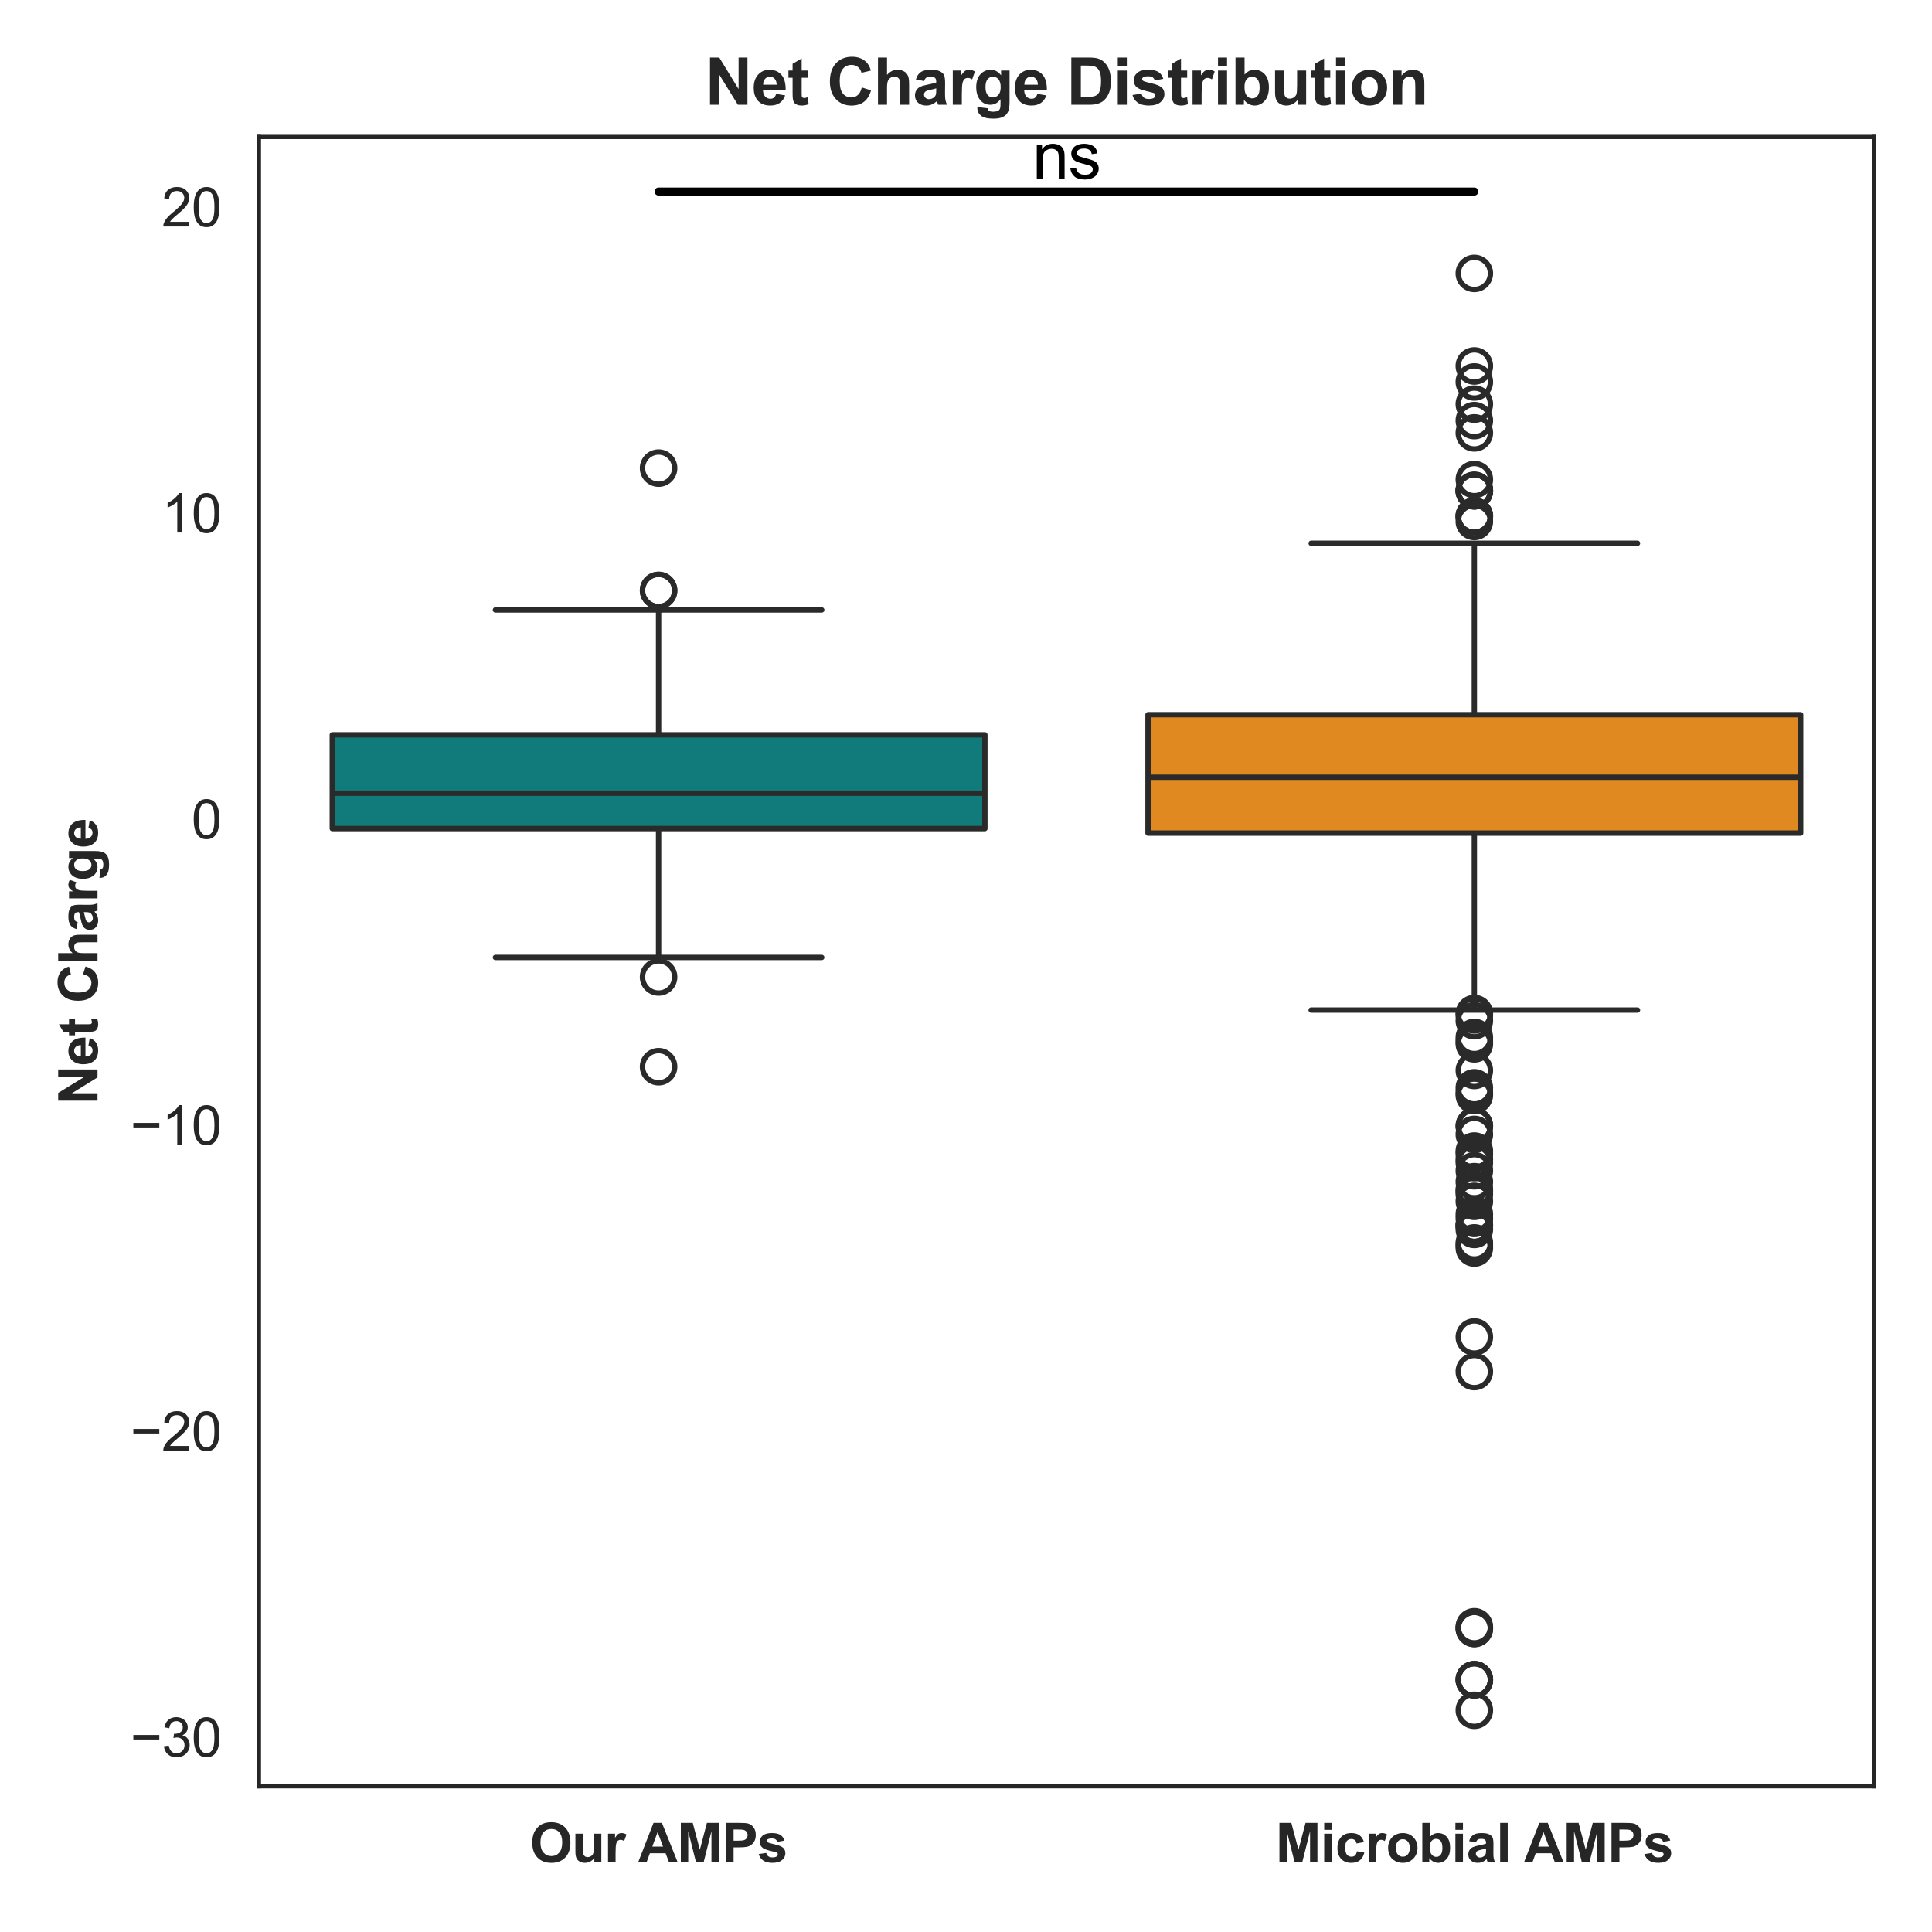 <?xml version="1.0" encoding="utf-8" standalone="no"?>
<!DOCTYPE svg PUBLIC "-//W3C//DTD SVG 1.1//EN"
  "http://www.w3.org/Graphics/SVG/1.1/DTD/svg11.dtd">
<svg xmlns:xlink="http://www.w3.org/1999/xlink" width="360pt" height="360pt" viewBox="0 0 360 360" xmlns="http://www.w3.org/2000/svg" version="1.1">
 <defs>
  <style type="text/css">*{stroke-linejoin: round; stroke-linecap: butt}</style>
 </defs>
 <g id="figure_1">
  <g id="patch_1">
   <path d="M 0 360 
L 360 360 
L 360 0 
L 0 0 
z
" style="fill: #ffffff"/>
  </g>
  <g id="axes_1">
   <g id="patch_2">
    <path d="M 48.237 332.84 
L 349.2 332.84 
L 349.2 25.519 
L 48.237 25.519 
z
" style="fill: #ffffff"/>
   </g>
   <g id="matplotlib.axis_1">
    <g id="xtick_1">
     <g id="text_1">
      <!-- Our AMPs -->
      <g style="fill: #262626" transform="translate(98.736 346.998) scale(0.1 -0.1)">
       <defs>
        <path id="Arial-BoldMT-4f" d="M 278 2263 
Q 278 2963 488 3438 
Q 644 3788 914 4066 
Q 1184 4344 1506 4478 
Q 1934 4659 2494 4659 
Q 3506 4659 4114 4031 
Q 4722 3403 4722 2284 
Q 4722 1175 4119 548 
Q 3516 -78 2506 -78 
Q 1484 -78 881 545 
Q 278 1169 278 2263 
z
M 1231 2294 
Q 1231 1516 1590 1114 
Q 1950 713 2503 713 
Q 3056 713 3411 1111 
Q 3766 1509 3766 2306 
Q 3766 3094 3420 3481 
Q 3075 3869 2503 3869 
Q 1931 3869 1581 3476 
Q 1231 3084 1231 2294 
z
" transform="scale(0.016)"/>
        <path id="Arial-BoldMT-75" d="M 2644 0 
L 2644 497 
Q 2463 231 2167 78 
Q 1872 -75 1544 -75 
Q 1209 -75 943 72 
Q 678 219 559 484 
Q 441 750 441 1219 
L 441 3319 
L 1319 3319 
L 1319 1794 
Q 1319 1094 1367 936 
Q 1416 778 1544 686 
Q 1672 594 1869 594 
Q 2094 594 2272 717 
Q 2450 841 2515 1023 
Q 2581 1206 2581 1919 
L 2581 3319 
L 3459 3319 
L 3459 0 
L 2644 0 
z
" transform="scale(0.016)"/>
        <path id="Arial-BoldMT-72" d="M 1300 0 
L 422 0 
L 422 3319 
L 1238 3319 
L 1238 2847 
Q 1447 3181 1614 3287 
Q 1781 3394 1994 3394 
Q 2294 3394 2572 3228 
L 2300 2463 
Q 2078 2606 1888 2606 
Q 1703 2606 1575 2504 
Q 1447 2403 1373 2137 
Q 1300 1872 1300 1025 
L 1300 0 
z
" transform="scale(0.016)"/>
        <path id="Arial-BoldMT-20" transform="scale(0.016)"/>
        <path id="Arial-BoldMT-41" d="M 4597 0 
L 3591 0 
L 3191 1041 
L 1359 1041 
L 981 0 
L 0 0 
L 1784 4581 
L 2763 4581 
L 4597 0 
z
M 2894 1813 
L 2263 3513 
L 1644 1813 
L 2894 1813 
z
" transform="scale(0.016)"/>
        <path id="Arial-BoldMT-4d" d="M 453 0 
L 453 4581 
L 1838 4581 
L 2669 1456 
L 3491 4581 
L 4878 4581 
L 4878 0 
L 4019 0 
L 4019 3606 
L 3109 0 
L 2219 0 
L 1313 3606 
L 1313 0 
L 453 0 
z
" transform="scale(0.016)"/>
        <path id="Arial-BoldMT-50" d="M 466 0 
L 466 4581 
L 1950 4581 
Q 2794 4581 3050 4513 
Q 3444 4409 3709 4064 
Q 3975 3719 3975 3172 
Q 3975 2750 3822 2462 
Q 3669 2175 3433 2011 
Q 3197 1847 2953 1794 
Q 2622 1728 1994 1728 
L 1391 1728 
L 1391 0 
L 466 0 
z
M 1391 3806 
L 1391 2506 
L 1897 2506 
Q 2444 2506 2628 2578 
Q 2813 2650 2917 2803 
Q 3022 2956 3022 3159 
Q 3022 3409 2875 3571 
Q 2728 3734 2503 3775 
Q 2338 3806 1838 3806 
L 1391 3806 
z
" transform="scale(0.016)"/>
        <path id="Arial-BoldMT-73" d="M 150 947 
L 1031 1081 
Q 1088 825 1259 692 
Q 1431 559 1741 559 
Q 2081 559 2253 684 
Q 2369 772 2369 919 
Q 2369 1019 2306 1084 
Q 2241 1147 2013 1200 
Q 950 1434 666 1628 
Q 272 1897 272 2375 
Q 272 2806 612 3100 
Q 953 3394 1669 3394 
Q 2350 3394 2681 3172 
Q 3013 2950 3138 2516 
L 2309 2363 
Q 2256 2556 2107 2659 
Q 1959 2763 1684 2763 
Q 1338 2763 1188 2666 
Q 1088 2597 1088 2488 
Q 1088 2394 1175 2328 
Q 1294 2241 1995 2081 
Q 2697 1922 2975 1691 
Q 3250 1456 3250 1038 
Q 3250 581 2869 253 
Q 2488 -75 1741 -75 
Q 1063 -75 667 200 
Q 272 475 150 947 
z
" transform="scale(0.016)"/>
       </defs>
       <use xlink:href="#Arial-BoldMT-4f"/>
       <use xlink:href="#Arial-BoldMT-75" transform="translate(77.783 0)"/>
       <use xlink:href="#Arial-BoldMT-72" transform="translate(138.867 0)"/>
       <use xlink:href="#Arial-BoldMT-20" transform="translate(177.783 0)"/>
       <use xlink:href="#Arial-BoldMT-41" transform="translate(201.816 0)"/>
       <use xlink:href="#Arial-BoldMT-4d" transform="translate(274.033 0)"/>
       <use xlink:href="#Arial-BoldMT-50" transform="translate(357.334 0)"/>
       <use xlink:href="#Arial-BoldMT-73" transform="translate(424.033 0)"/>
      </g>
     </g>
    </g>
    <g id="xtick_2">
     <g id="text_2">
      <!-- Microbial AMPs -->
      <g style="fill: #262626" transform="translate(237.68 346.998) scale(0.1 -0.1)">
       <defs>
        <path id="Arial-BoldMT-69" d="M 459 3769 
L 459 4581 
L 1338 4581 
L 1338 3769 
L 459 3769 
z
M 459 0 
L 459 3319 
L 1338 3319 
L 1338 0 
L 459 0 
z
" transform="scale(0.016)"/>
        <path id="Arial-BoldMT-63" d="M 3353 2338 
L 2488 2181 
Q 2444 2441 2289 2572 
Q 2134 2703 1888 2703 
Q 1559 2703 1364 2476 
Q 1169 2250 1169 1719 
Q 1169 1128 1367 884 
Q 1566 641 1900 641 
Q 2150 641 2309 783 
Q 2469 925 2534 1272 
L 3397 1125 
Q 3263 531 2881 228 
Q 2500 -75 1859 -75 
Q 1131 -75 698 384 
Q 266 844 266 1656 
Q 266 2478 700 2936 
Q 1134 3394 1875 3394 
Q 2481 3394 2839 3133 
Q 3197 2872 3353 2338 
z
" transform="scale(0.016)"/>
        <path id="Arial-BoldMT-6f" d="M 256 1706 
Q 256 2144 472 2553 
Q 688 2963 1083 3178 
Q 1478 3394 1966 3394 
Q 2719 3394 3200 2905 
Q 3681 2416 3681 1669 
Q 3681 916 3195 420 
Q 2709 -75 1972 -75 
Q 1516 -75 1102 131 
Q 688 338 472 736 
Q 256 1134 256 1706 
z
M 1156 1659 
Q 1156 1166 1390 903 
Q 1625 641 1969 641 
Q 2313 641 2545 903 
Q 2778 1166 2778 1666 
Q 2778 2153 2545 2415 
Q 2313 2678 1969 2678 
Q 1625 2678 1390 2415 
Q 1156 2153 1156 1659 
z
" transform="scale(0.016)"/>
        <path id="Arial-BoldMT-62" d="M 422 0 
L 422 4581 
L 1300 4581 
L 1300 2931 
Q 1706 3394 2263 3394 
Q 2869 3394 3266 2955 
Q 3663 2516 3663 1694 
Q 3663 844 3258 384 
Q 2853 -75 2275 -75 
Q 1991 -75 1714 67 
Q 1438 209 1238 488 
L 1238 0 
L 422 0 
z
M 1294 1731 
Q 1294 1216 1456 969 
Q 1684 619 2063 619 
Q 2353 619 2558 867 
Q 2763 1116 2763 1650 
Q 2763 2219 2556 2470 
Q 2350 2722 2028 2722 
Q 1713 2722 1503 2476 
Q 1294 2231 1294 1731 
z
" transform="scale(0.016)"/>
        <path id="Arial-BoldMT-61" d="M 1116 2306 
L 319 2450 
Q 453 2931 781 3162 
Q 1109 3394 1756 3394 
Q 2344 3394 2631 3255 
Q 2919 3116 3036 2902 
Q 3153 2688 3153 2116 
L 3144 1091 
Q 3144 653 3186 445 
Q 3228 238 3344 0 
L 2475 0 
Q 2441 88 2391 259 
Q 2369 338 2359 363 
Q 2134 144 1878 34 
Q 1622 -75 1331 -75 
Q 819 -75 523 203 
Q 228 481 228 906 
Q 228 1188 362 1408 
Q 497 1628 739 1745 
Q 981 1863 1438 1950 
Q 2053 2066 2291 2166 
L 2291 2253 
Q 2291 2506 2166 2614 
Q 2041 2722 1694 2722 
Q 1459 2722 1328 2630 
Q 1197 2538 1116 2306 
z
M 2291 1594 
Q 2122 1538 1756 1459 
Q 1391 1381 1278 1306 
Q 1106 1184 1106 997 
Q 1106 813 1243 678 
Q 1381 544 1594 544 
Q 1831 544 2047 700 
Q 2206 819 2256 991 
Q 2291 1103 2291 1419 
L 2291 1594 
z
" transform="scale(0.016)"/>
        <path id="Arial-BoldMT-6c" d="M 459 0 
L 459 4581 
L 1338 4581 
L 1338 0 
L 459 0 
z
" transform="scale(0.016)"/>
       </defs>
       <use xlink:href="#Arial-BoldMT-4d"/>
       <use xlink:href="#Arial-BoldMT-69" transform="translate(83.301 0)"/>
       <use xlink:href="#Arial-BoldMT-63" transform="translate(111.084 0)"/>
       <use xlink:href="#Arial-BoldMT-72" transform="translate(166.699 0)"/>
       <use xlink:href="#Arial-BoldMT-6f" transform="translate(205.615 0)"/>
       <use xlink:href="#Arial-BoldMT-62" transform="translate(266.699 0)"/>
       <use xlink:href="#Arial-BoldMT-69" transform="translate(327.783 0)"/>
       <use xlink:href="#Arial-BoldMT-61" transform="translate(355.566 0)"/>
       <use xlink:href="#Arial-BoldMT-6c" transform="translate(411.182 0)"/>
       <use xlink:href="#Arial-BoldMT-20" transform="translate(438.965 0)"/>
       <use xlink:href="#Arial-BoldMT-41" transform="translate(462.998 0)"/>
       <use xlink:href="#Arial-BoldMT-4d" transform="translate(535.215 0)"/>
       <use xlink:href="#Arial-BoldMT-50" transform="translate(618.516 0)"/>
       <use xlink:href="#Arial-BoldMT-73" transform="translate(685.215 0)"/>
      </g>
     </g>
    </g>
   </g>
   <g id="matplotlib.axis_2">
    <g id="ytick_1">
     <g id="text_3">
      <!-- −30 -->
      <g style="fill: #262626" transform="translate(24.275 327.328) scale(0.1 -0.1)">
       <defs>
        <path id="ArialMT-2212" d="M 3381 1997 
L 356 1997 
L 356 2522 
L 3381 2522 
L 3381 1997 
z
" transform="scale(0.016)"/>
        <path id="ArialMT-33" d="M 269 1209 
L 831 1284 
Q 928 806 1161 595 
Q 1394 384 1728 384 
Q 2125 384 2398 659 
Q 2672 934 2672 1341 
Q 2672 1728 2419 1979 
Q 2166 2231 1775 2231 
Q 1616 2231 1378 2169 
L 1441 2663 
Q 1497 2656 1531 2656 
Q 1891 2656 2178 2843 
Q 2466 3031 2466 3422 
Q 2466 3731 2256 3934 
Q 2047 4138 1716 4138 
Q 1388 4138 1169 3931 
Q 950 3725 888 3313 
L 325 3413 
Q 428 3978 793 4289 
Q 1159 4600 1703 4600 
Q 2078 4600 2393 4439 
Q 2709 4278 2876 4000 
Q 3044 3722 3044 3409 
Q 3044 3113 2884 2869 
Q 2725 2625 2413 2481 
Q 2819 2388 3044 2092 
Q 3269 1797 3269 1353 
Q 3269 753 2831 336 
Q 2394 -81 1725 -81 
Q 1122 -81 723 278 
Q 325 638 269 1209 
z
" transform="scale(0.016)"/>
        <path id="ArialMT-30" d="M 266 2259 
Q 266 3072 433 3567 
Q 600 4063 929 4331 
Q 1259 4600 1759 4600 
Q 2128 4600 2406 4451 
Q 2684 4303 2865 4023 
Q 3047 3744 3150 3342 
Q 3253 2941 3253 2259 
Q 3253 1453 3087 958 
Q 2922 463 2592 192 
Q 2263 -78 1759 -78 
Q 1097 -78 719 397 
Q 266 969 266 2259 
z
M 844 2259 
Q 844 1131 1108 757 
Q 1372 384 1759 384 
Q 2147 384 2411 759 
Q 2675 1134 2675 2259 
Q 2675 3391 2411 3762 
Q 2147 4134 1753 4134 
Q 1366 4134 1134 3806 
Q 844 3388 844 2259 
z
" transform="scale(0.016)"/>
       </defs>
       <use xlink:href="#ArialMT-2212"/>
       <use xlink:href="#ArialMT-33" transform="translate(58.398 0)"/>
       <use xlink:href="#ArialMT-30" transform="translate(114.014 0)"/>
      </g>
     </g>
    </g>
    <g id="ytick_2">
     <g id="text_4">
      <!-- −20 -->
      <g style="fill: #262626" transform="translate(24.275 270.303) scale(0.1 -0.1)">
       <defs>
        <path id="ArialMT-32" d="M 3222 541 
L 3222 0 
L 194 0 
Q 188 203 259 391 
Q 375 700 629 1000 
Q 884 1300 1366 1694 
Q 2113 2306 2375 2664 
Q 2638 3022 2638 3341 
Q 2638 3675 2398 3904 
Q 2159 4134 1775 4134 
Q 1369 4134 1125 3890 
Q 881 3647 878 3216 
L 300 3275 
Q 359 3922 746 4261 
Q 1134 4600 1788 4600 
Q 2447 4600 2831 4234 
Q 3216 3869 3216 3328 
Q 3216 3053 3103 2787 
Q 2991 2522 2730 2228 
Q 2469 1934 1863 1422 
Q 1356 997 1212 845 
Q 1069 694 975 541 
L 3222 541 
z
" transform="scale(0.016)"/>
       </defs>
       <use xlink:href="#ArialMT-2212"/>
       <use xlink:href="#ArialMT-32" transform="translate(58.398 0)"/>
       <use xlink:href="#ArialMT-30" transform="translate(114.014 0)"/>
      </g>
     </g>
    </g>
    <g id="ytick_3">
     <g id="text_5">
      <!-- −10 -->
      <g style="fill: #262626" transform="translate(24.275 213.278) scale(0.1 -0.1)">
       <defs>
        <path id="ArialMT-31" d="M 2384 0 
L 1822 0 
L 1822 3584 
Q 1619 3391 1289 3197 
Q 959 3003 697 2906 
L 697 3450 
Q 1169 3672 1522 3987 
Q 1875 4303 2022 4600 
L 2384 4600 
L 2384 0 
z
" transform="scale(0.016)"/>
       </defs>
       <use xlink:href="#ArialMT-2212"/>
       <use xlink:href="#ArialMT-31" transform="translate(58.398 0)"/>
       <use xlink:href="#ArialMT-30" transform="translate(114.014 0)"/>
      </g>
     </g>
    </g>
    <g id="ytick_4">
     <g id="text_6">
      <!-- 0 -->
      <g style="fill: #262626" transform="translate(35.677 156.253) scale(0.1 -0.1)">
       <use xlink:href="#ArialMT-30"/>
      </g>
     </g>
    </g>
    <g id="ytick_5">
     <g id="text_7">
      <!-- 10 -->
      <g style="fill: #262626" transform="translate(30.116 99.228) scale(0.1 -0.1)">
       <use xlink:href="#ArialMT-31"/>
       <use xlink:href="#ArialMT-30" transform="translate(55.615 0)"/>
      </g>
     </g>
    </g>
    <g id="ytick_6">
     <g id="text_8">
      <!-- 20 -->
      <g style="fill: #262626" transform="translate(30.116 42.203) scale(0.1 -0.1)">
       <use xlink:href="#ArialMT-32"/>
       <use xlink:href="#ArialMT-30" transform="translate(55.615 0)"/>
      </g>
     </g>
    </g>
    <g id="text_9">
     <!-- Net Charge -->
     <g style="fill: #262626" transform="translate(18.17 205.85) rotate(-90) scale(0.1 -0.1)">
      <defs>
       <path id="Arial-BoldMT-4e" d="M 475 0 
L 475 4581 
L 1375 4581 
L 3250 1522 
L 3250 4581 
L 4109 4581 
L 4109 0 
L 3181 0 
L 1334 2988 
L 1334 0 
L 475 0 
z
" transform="scale(0.016)"/>
       <path id="Arial-BoldMT-65" d="M 2381 1056 
L 3256 909 
Q 3088 428 2723 176 
Q 2359 -75 1813 -75 
Q 947 -75 531 491 
Q 203 944 203 1634 
Q 203 2459 634 2926 
Q 1066 3394 1725 3394 
Q 2466 3394 2894 2905 
Q 3322 2416 3303 1406 
L 1103 1406 
Q 1113 1016 1316 798 
Q 1519 581 1822 581 
Q 2028 581 2168 693 
Q 2309 806 2381 1056 
z
M 2431 1944 
Q 2422 2325 2234 2523 
Q 2047 2722 1778 2722 
Q 1491 2722 1303 2513 
Q 1116 2303 1119 1944 
L 2431 1944 
z
" transform="scale(0.016)"/>
       <path id="Arial-BoldMT-74" d="M 1981 3319 
L 1981 2619 
L 1381 2619 
L 1381 1281 
Q 1381 875 1398 808 
Q 1416 741 1477 697 
Q 1538 653 1625 653 
Q 1747 653 1978 738 
L 2053 56 
Q 1747 -75 1359 -75 
Q 1122 -75 931 4 
Q 741 84 652 211 
Q 563 338 528 553 
Q 500 706 500 1172 
L 500 2619 
L 97 2619 
L 97 3319 
L 500 3319 
L 500 3978 
L 1381 4491 
L 1381 3319 
L 1981 3319 
z
" transform="scale(0.016)"/>
       <path id="Arial-BoldMT-43" d="M 3397 1684 
L 4294 1400 
Q 4088 650 3608 286 
Q 3128 -78 2391 -78 
Q 1478 -78 890 545 
Q 303 1169 303 2250 
Q 303 3394 893 4026 
Q 1484 4659 2447 4659 
Q 3288 4659 3813 4163 
Q 4125 3869 4281 3319 
L 3366 3100 
Q 3284 3456 3026 3662 
Q 2769 3869 2400 3869 
Q 1891 3869 1573 3503 
Q 1256 3138 1256 2319 
Q 1256 1450 1568 1081 
Q 1881 713 2381 713 
Q 2750 713 3015 947 
Q 3281 1181 3397 1684 
z
" transform="scale(0.016)"/>
       <path id="Arial-BoldMT-68" d="M 1334 4581 
L 1334 2897 
Q 1759 3394 2350 3394 
Q 2653 3394 2897 3281 
Q 3141 3169 3264 2994 
Q 3388 2819 3433 2606 
Q 3478 2394 3478 1947 
L 3478 0 
L 2600 0 
L 2600 1753 
Q 2600 2275 2550 2415 
Q 2500 2556 2373 2639 
Q 2247 2722 2056 2722 
Q 1838 2722 1666 2615 
Q 1494 2509 1414 2295 
Q 1334 2081 1334 1663 
L 1334 0 
L 456 0 
L 456 4581 
L 1334 4581 
z
" transform="scale(0.016)"/>
       <path id="Arial-BoldMT-67" d="M 378 -219 
L 1381 -341 
Q 1406 -516 1497 -581 
Q 1622 -675 1891 -675 
Q 2234 -675 2406 -572 
Q 2522 -503 2581 -350 
Q 2622 -241 2622 53 
L 2622 538 
Q 2228 0 1628 0 
Q 959 0 569 566 
Q 263 1013 263 1678 
Q 263 2513 664 2953 
Q 1066 3394 1663 3394 
Q 2278 3394 2678 2853 
L 2678 3319 
L 3500 3319 
L 3500 341 
Q 3500 -247 3403 -537 
Q 3306 -828 3131 -993 
Q 2956 -1159 2664 -1253 
Q 2372 -1347 1925 -1347 
Q 1081 -1347 728 -1058 
Q 375 -769 375 -325 
Q 375 -281 378 -219 
z
M 1163 1728 
Q 1163 1200 1367 954 
Q 1572 709 1872 709 
Q 2194 709 2416 961 
Q 2638 1213 2638 1706 
Q 2638 2222 2425 2472 
Q 2213 2722 1888 2722 
Q 1572 2722 1367 2476 
Q 1163 2231 1163 1728 
z
" transform="scale(0.016)"/>
      </defs>
      <use xlink:href="#Arial-BoldMT-4e"/>
      <use xlink:href="#Arial-BoldMT-65" transform="translate(72.217 0)"/>
      <use xlink:href="#Arial-BoldMT-74" transform="translate(127.832 0)"/>
      <use xlink:href="#Arial-BoldMT-20" transform="translate(161.133 0)"/>
      <use xlink:href="#Arial-BoldMT-43" transform="translate(188.916 0)"/>
      <use xlink:href="#Arial-BoldMT-68" transform="translate(261.133 0)"/>
      <use xlink:href="#Arial-BoldMT-61" transform="translate(322.217 0)"/>
      <use xlink:href="#Arial-BoldMT-72" transform="translate(377.832 0)"/>
      <use xlink:href="#Arial-BoldMT-67" transform="translate(416.748 0)"/>
      <use xlink:href="#Arial-BoldMT-65" transform="translate(477.832 0)"/>
     </g>
    </g>
   </g>
   <g id="patch_3">
    <path d="M 61.918 154.393 
L 183.519 154.393 
L 183.519 136.925 
L 61.918 136.925 
L 61.918 154.393 
z
" clip-path="url(#p8c431d6176)" style="fill: #117a7a; stroke: #2a2a2a; stroke-linejoin: miter"/>
   </g>
   <g id="line2d_1">
    <path d="M 122.718 154.393 
L 122.718 178.402 
" clip-path="url(#p8c431d6176)" style="fill: none; stroke: #2a2a2a"/>
   </g>
   <g id="line2d_2">
    <path d="M 122.718 136.925 
L 122.718 113.652 
" clip-path="url(#p8c431d6176)" style="fill: none; stroke: #2a2a2a"/>
   </g>
   <g id="line2d_3">
    <path d="M 92.318 178.402 
L 153.118 178.402 
" clip-path="url(#p8c431d6176)" style="fill: none; stroke: #2a2a2a; stroke-linecap: round"/>
   </g>
   <g id="line2d_4">
    <path d="M 92.318 113.652 
L 153.118 113.652 
" clip-path="url(#p8c431d6176)" style="fill: none; stroke: #2a2a2a; stroke-linecap: round"/>
   </g>
   <g id="line2d_5">
    <defs>
     <path id="mb1b6cb631d" d="M 0 3 
C 0.796 3 1.559 2.684 2.121 2.121 
C 2.684 1.559 3 0.796 3 0 
C 3 -0.796 2.684 -1.559 2.121 -2.121 
C 1.559 -2.684 0.796 -3 0 -3 
C -0.796 -3 -1.559 -2.684 -2.121 -2.121 
C -2.684 -1.559 -3 -0.796 -3 0 
C -3 0.796 -2.684 1.559 -2.121 2.121 
C -1.559 2.684 -0.796 3 0 3 
z
" style="stroke: #2a2a2a"/>
    </defs>
    <g clip-path="url(#p8c431d6176)">
     <use xlink:href="#mb1b6cb631d" x="122.718" y="198.764" style="fill-opacity: 0; stroke: #2a2a2a"/>
     <use xlink:href="#mb1b6cb631d" x="122.718" y="182.045" style="fill-opacity: 0; stroke: #2a2a2a"/>
     <use xlink:href="#mb1b6cb631d" x="122.718" y="110.027" style="fill-opacity: 0; stroke: #2a2a2a"/>
     <use xlink:href="#mb1b6cb631d" x="122.718" y="110.027" style="fill-opacity: 0; stroke: #2a2a2a"/>
     <use xlink:href="#mb1b6cb631d" x="122.718" y="87.228" style="fill-opacity: 0; stroke: #2a2a2a"/>
    </g>
   </g>
   <g id="patch_4">
    <path d="M 213.919 155.237 
L 335.52 155.237 
L 335.52 133.174 
L 213.919 133.174 
L 213.919 155.237 
z
" clip-path="url(#p8c431d6176)" style="fill: #df8920; stroke: #2a2a2a; stroke-linejoin: miter"/>
   </g>
   <g id="line2d_6">
    <path d="M 274.719 155.237 
L 274.719 188.207 
" clip-path="url(#p8c431d6176)" style="fill: none; stroke: #2a2a2a"/>
   </g>
   <g id="line2d_7">
    <path d="M 274.719 133.174 
L 274.719 101.233 
" clip-path="url(#p8c431d6176)" style="fill: none; stroke: #2a2a2a"/>
   </g>
   <g id="line2d_8">
    <path d="M 244.319 188.207 
L 305.12 188.207 
" clip-path="url(#p8c431d6176)" style="fill: none; stroke: #2a2a2a; stroke-linecap: round"/>
   </g>
   <g id="line2d_9">
    <path d="M 244.319 101.233 
L 305.12 101.233 
" clip-path="url(#p8c431d6176)" style="fill: none; stroke: #2a2a2a; stroke-linecap: round"/>
   </g>
   <g id="line2d_10">
    <g clip-path="url(#p8c431d6176)">
     <use xlink:href="#mb1b6cb631d" x="274.719" y="199.464" style="fill-opacity: 0; stroke: #2a2a2a"/>
     <use xlink:href="#mb1b6cb631d" x="274.719" y="312.982" style="fill-opacity: 0; stroke: #2a2a2a"/>
     <use xlink:href="#mb1b6cb631d" x="274.719" y="303.438" style="fill-opacity: 0; stroke: #2a2a2a"/>
     <use xlink:href="#mb1b6cb631d" x="274.719" y="303.443" style="fill-opacity: 0; stroke: #2a2a2a"/>
     <use xlink:href="#mb1b6cb631d" x="274.719" y="227.037" style="fill-opacity: 0; stroke: #2a2a2a"/>
     <use xlink:href="#mb1b6cb631d" x="274.719" y="221.93" style="fill-opacity: 0; stroke: #2a2a2a"/>
     <use xlink:href="#mb1b6cb631d" x="274.719" y="203.577" style="fill-opacity: 0; stroke: #2a2a2a"/>
     <use xlink:href="#mb1b6cb631d" x="274.719" y="226.24" style="fill-opacity: 0; stroke: #2a2a2a"/>
     <use xlink:href="#mb1b6cb631d" x="274.719" y="214.479" style="fill-opacity: 0; stroke: #2a2a2a"/>
     <use xlink:href="#mb1b6cb631d" x="274.719" y="228.328" style="fill-opacity: 0; stroke: #2a2a2a"/>
     <use xlink:href="#mb1b6cb631d" x="274.719" y="228.328" style="fill-opacity: 0; stroke: #2a2a2a"/>
     <use xlink:href="#mb1b6cb631d" x="274.719" y="228.328" style="fill-opacity: 0; stroke: #2a2a2a"/>
     <use xlink:href="#mb1b6cb631d" x="274.719" y="202.697" style="fill-opacity: 0; stroke: #2a2a2a"/>
     <use xlink:href="#mb1b6cb631d" x="274.719" y="216.641" style="fill-opacity: 0; stroke: #2a2a2a"/>
     <use xlink:href="#mb1b6cb631d" x="274.719" y="211.383" style="fill-opacity: 0; stroke: #2a2a2a"/>
     <use xlink:href="#mb1b6cb631d" x="274.719" y="229.087" style="fill-opacity: 0; stroke: #2a2a2a"/>
     <use xlink:href="#mb1b6cb631d" x="274.719" y="223.851" style="fill-opacity: 0; stroke: #2a2a2a"/>
     <use xlink:href="#mb1b6cb631d" x="274.719" y="218.155" style="fill-opacity: 0; stroke: #2a2a2a"/>
     <use xlink:href="#mb1b6cb631d" x="274.719" y="194.035" style="fill-opacity: 0; stroke: #2a2a2a"/>
     <use xlink:href="#mb1b6cb631d" x="274.719" y="194.502" style="fill-opacity: 0; stroke: #2a2a2a"/>
     <use xlink:href="#mb1b6cb631d" x="274.719" y="189.12" style="fill-opacity: 0; stroke: #2a2a2a"/>
     <use xlink:href="#mb1b6cb631d" x="274.719" y="214.971" style="fill-opacity: 0; stroke: #2a2a2a"/>
     <use xlink:href="#mb1b6cb631d" x="274.719" y="209.785" style="fill-opacity: 0; stroke: #2a2a2a"/>
     <use xlink:href="#mb1b6cb631d" x="274.719" y="221.657" style="fill-opacity: 0; stroke: #2a2a2a"/>
     <use xlink:href="#mb1b6cb631d" x="274.719" y="204.072" style="fill-opacity: 0; stroke: #2a2a2a"/>
     <use xlink:href="#mb1b6cb631d" x="274.719" y="220.19" style="fill-opacity: 0; stroke: #2a2a2a"/>
     <use xlink:href="#mb1b6cb631d" x="274.719" y="232.553" style="fill-opacity: 0; stroke: #2a2a2a"/>
     <use xlink:href="#mb1b6cb631d" x="274.719" y="231.998" style="fill-opacity: 0; stroke: #2a2a2a"/>
     <use xlink:href="#mb1b6cb631d" x="274.719" y="209.847" style="fill-opacity: 0; stroke: #2a2a2a"/>
     <use xlink:href="#mb1b6cb631d" x="274.719" y="216.025" style="fill-opacity: 0; stroke: #2a2a2a"/>
     <use xlink:href="#mb1b6cb631d" x="274.719" y="249.129" style="fill-opacity: 0; stroke: #2a2a2a"/>
     <use xlink:href="#mb1b6cb631d" x="274.719" y="231.593" style="fill-opacity: 0; stroke: #2a2a2a"/>
     <use xlink:href="#mb1b6cb631d" x="274.719" y="193.316" style="fill-opacity: 0; stroke: #2a2a2a"/>
     <use xlink:href="#mb1b6cb631d" x="274.719" y="188.858" style="fill-opacity: 0; stroke: #2a2a2a"/>
     <use xlink:href="#mb1b6cb631d" x="274.719" y="303.122" style="fill-opacity: 0; stroke: #2a2a2a"/>
     <use xlink:href="#mb1b6cb631d" x="274.719" y="255.572" style="fill-opacity: 0; stroke: #2a2a2a"/>
     <use xlink:href="#mb1b6cb631d" x="274.719" y="318.69" style="fill-opacity: 0; stroke: #2a2a2a"/>
     <use xlink:href="#mb1b6cb631d" x="274.719" y="313.004" style="fill-opacity: 0; stroke: #2a2a2a"/>
     <use xlink:href="#mb1b6cb631d" x="274.719" y="313.004" style="fill-opacity: 0; stroke: #2a2a2a"/>
     <use xlink:href="#mb1b6cb631d" x="274.719" y="222.488" style="fill-opacity: 0; stroke: #2a2a2a"/>
     <use xlink:href="#mb1b6cb631d" x="274.719" y="190.193" style="fill-opacity: 0; stroke: #2a2a2a"/>
     <use xlink:href="#mb1b6cb631d" x="274.719" y="91.447" style="fill-opacity: 0; stroke: #2a2a2a"/>
     <use xlink:href="#mb1b6cb631d" x="274.719" y="96.192" style="fill-opacity: 0; stroke: #2a2a2a"/>
     <use xlink:href="#mb1b6cb631d" x="274.719" y="78.373" style="fill-opacity: 0; stroke: #2a2a2a"/>
     <use xlink:href="#mb1b6cb631d" x="274.719" y="91.447" style="fill-opacity: 0; stroke: #2a2a2a"/>
     <use xlink:href="#mb1b6cb631d" x="274.719" y="91.353" style="fill-opacity: 0; stroke: #2a2a2a"/>
     <use xlink:href="#mb1b6cb631d" x="274.719" y="50.95" style="fill-opacity: 0; stroke: #2a2a2a"/>
     <use xlink:href="#mb1b6cb631d" x="274.719" y="96.192" style="fill-opacity: 0; stroke: #2a2a2a"/>
     <use xlink:href="#mb1b6cb631d" x="274.719" y="71.174" style="fill-opacity: 0; stroke: #2a2a2a"/>
     <use xlink:href="#mb1b6cb631d" x="274.719" y="97.165" style="fill-opacity: 0; stroke: #2a2a2a"/>
     <use xlink:href="#mb1b6cb631d" x="274.719" y="75.304" style="fill-opacity: 0; stroke: #2a2a2a"/>
     <use xlink:href="#mb1b6cb631d" x="274.719" y="80.666" style="fill-opacity: 0; stroke: #2a2a2a"/>
     <use xlink:href="#mb1b6cb631d" x="274.719" y="68.193" style="fill-opacity: 0; stroke: #2a2a2a"/>
     <use xlink:href="#mb1b6cb631d" x="274.719" y="89.361" style="fill-opacity: 0; stroke: #2a2a2a"/>
     <use xlink:href="#mb1b6cb631d" x="274.719" y="96.192" style="fill-opacity: 0; stroke: #2a2a2a"/>
     <use xlink:href="#mb1b6cb631d" x="274.719" y="91.447" style="fill-opacity: 0; stroke: #2a2a2a"/>
    </g>
   </g>
   <g id="line2d_11">
    <path d="M 122.718 35.691 
L 274.719 35.691 
" clip-path="url(#p8c431d6176)" style="fill: none; stroke: #000000; stroke-width: 1.5; stroke-linecap: round"/>
   </g>
   <g id="line2d_12">
    <path d="M 61.918 147.799 
L 183.519 147.799 
" clip-path="url(#p8c431d6176)" style="fill: none; stroke: #2a2a2a"/>
   </g>
   <g id="line2d_13">
    <path d="M 213.919 144.825 
L 335.52 144.825 
" clip-path="url(#p8c431d6176)" style="fill: none; stroke: #2a2a2a"/>
   </g>
   <g id="patch_5">
    <path d="M 48.237 332.84 
L 48.237 25.519 
" style="fill: none; stroke: #262626; stroke-width: 0.8; stroke-linejoin: miter; stroke-linecap: square"/>
   </g>
   <g id="patch_6">
    <path d="M 349.2 332.84 
L 349.2 25.519 
" style="fill: none; stroke: #262626; stroke-width: 0.8; stroke-linejoin: miter; stroke-linecap: square"/>
   </g>
   <g id="patch_7">
    <path d="M 48.237 332.84 
L 349.2 332.84 
" style="fill: none; stroke: #262626; stroke-width: 0.8; stroke-linejoin: miter; stroke-linecap: square"/>
   </g>
   <g id="patch_8">
    <path d="M 48.237 25.519 
L 349.2 25.519 
" style="fill: none; stroke: #262626; stroke-width: 0.8; stroke-linejoin: miter; stroke-linecap: square"/>
   </g>
   <g id="text_10">
    <!-- ns -->
    <g transform="translate(192.382 33.306) scale(0.12 -0.12)">
     <defs>
      <path id="ArialMT-6e" d="M 422 0 
L 422 3319 
L 928 3319 
L 928 2847 
Q 1294 3394 1984 3394 
Q 2284 3394 2536 3286 
Q 2788 3178 2913 3003 
Q 3038 2828 3088 2588 
Q 3119 2431 3119 2041 
L 3119 0 
L 2556 0 
L 2556 2019 
Q 2556 2363 2490 2533 
Q 2425 2703 2258 2804 
Q 2091 2906 1866 2906 
Q 1506 2906 1245 2678 
Q 984 2450 984 1813 
L 984 0 
L 422 0 
z
" transform="scale(0.016)"/>
      <path id="ArialMT-73" d="M 197 991 
L 753 1078 
Q 800 744 1014 566 
Q 1228 388 1613 388 
Q 2000 388 2187 545 
Q 2375 703 2375 916 
Q 2375 1106 2209 1216 
Q 2094 1291 1634 1406 
Q 1016 1563 777 1677 
Q 538 1791 414 1992 
Q 291 2194 291 2438 
Q 291 2659 392 2848 
Q 494 3038 669 3163 
Q 800 3259 1026 3326 
Q 1253 3394 1513 3394 
Q 1903 3394 2198 3281 
Q 2494 3169 2634 2976 
Q 2775 2784 2828 2463 
L 2278 2388 
Q 2241 2644 2061 2787 
Q 1881 2931 1553 2931 
Q 1166 2931 1000 2803 
Q 834 2675 834 2503 
Q 834 2394 903 2306 
Q 972 2216 1119 2156 
Q 1203 2125 1616 2013 
Q 2213 1853 2448 1751 
Q 2684 1650 2818 1456 
Q 2953 1263 2953 975 
Q 2953 694 2789 445 
Q 2625 197 2315 61 
Q 2006 -75 1616 -75 
Q 969 -75 630 194 
Q 291 463 197 991 
z
" transform="scale(0.016)"/>
     </defs>
     <use xlink:href="#ArialMT-6e"/>
     <use xlink:href="#ArialMT-73" transform="translate(55.615 0)"/>
    </g>
   </g>
   <g id="text_11">
    <!-- Net Charge Distribution -->
    <g style="fill: #262626" transform="translate(131.387 19.519) scale(0.12 -0.12)">
     <defs>
      <path id="Arial-BoldMT-44" d="M 463 4581 
L 2153 4581 
Q 2725 4581 3025 4494 
Q 3428 4375 3715 4072 
Q 4003 3769 4153 3330 
Q 4303 2891 4303 2247 
Q 4303 1681 4163 1272 
Q 3991 772 3672 463 
Q 3431 228 3022 97 
Q 2716 0 2203 0 
L 463 0 
L 463 4581 
z
M 1388 3806 
L 1388 772 
L 2078 772 
Q 2466 772 2638 816 
Q 2863 872 3011 1006 
Q 3159 1141 3253 1448 
Q 3347 1756 3347 2288 
Q 3347 2819 3253 3103 
Q 3159 3388 2990 3547 
Q 2822 3706 2563 3763 
Q 2369 3806 1803 3806 
L 1388 3806 
z
" transform="scale(0.016)"/>
      <path id="Arial-BoldMT-6e" d="M 3478 0 
L 2600 0 
L 2600 1694 
Q 2600 2231 2544 2389 
Q 2488 2547 2361 2634 
Q 2234 2722 2056 2722 
Q 1828 2722 1647 2597 
Q 1466 2472 1398 2265 
Q 1331 2059 1331 1503 
L 1331 0 
L 453 0 
L 453 3319 
L 1269 3319 
L 1269 2831 
Q 1703 3394 2363 3394 
Q 2653 3394 2893 3289 
Q 3134 3184 3257 3021 
Q 3381 2859 3429 2653 
Q 3478 2447 3478 2063 
L 3478 0 
z
" transform="scale(0.016)"/>
     </defs>
     <use xlink:href="#Arial-BoldMT-4e"/>
     <use xlink:href="#Arial-BoldMT-65" transform="translate(72.217 0)"/>
     <use xlink:href="#Arial-BoldMT-74" transform="translate(127.832 0)"/>
     <use xlink:href="#Arial-BoldMT-20" transform="translate(161.133 0)"/>
     <use xlink:href="#Arial-BoldMT-43" transform="translate(188.916 0)"/>
     <use xlink:href="#Arial-BoldMT-68" transform="translate(261.133 0)"/>
     <use xlink:href="#Arial-BoldMT-61" transform="translate(322.217 0)"/>
     <use xlink:href="#Arial-BoldMT-72" transform="translate(377.832 0)"/>
     <use xlink:href="#Arial-BoldMT-67" transform="translate(416.748 0)"/>
     <use xlink:href="#Arial-BoldMT-65" transform="translate(477.832 0)"/>
     <use xlink:href="#Arial-BoldMT-20" transform="translate(533.447 0)"/>
     <use xlink:href="#Arial-BoldMT-44" transform="translate(561.23 0)"/>
     <use xlink:href="#Arial-BoldMT-69" transform="translate(633.447 0)"/>
     <use xlink:href="#Arial-BoldMT-73" transform="translate(661.23 0)"/>
     <use xlink:href="#Arial-BoldMT-74" transform="translate(716.846 0)"/>
     <use xlink:href="#Arial-BoldMT-72" transform="translate(750.146 0)"/>
     <use xlink:href="#Arial-BoldMT-69" transform="translate(789.062 0)"/>
     <use xlink:href="#Arial-BoldMT-62" transform="translate(816.846 0)"/>
     <use xlink:href="#Arial-BoldMT-75" transform="translate(877.93 0)"/>
     <use xlink:href="#Arial-BoldMT-74" transform="translate(939.014 0)"/>
     <use xlink:href="#Arial-BoldMT-69" transform="translate(972.314 0)"/>
     <use xlink:href="#Arial-BoldMT-6f" transform="translate(1000.098 0)"/>
     <use xlink:href="#Arial-BoldMT-6e" transform="translate(1061.182 0)"/>
    </g>
   </g>
  </g>
 </g>
 <defs>
  <clipPath id="p8c431d6176">
   <rect x="48.237" y="25.519" width="300.962" height="307.321"/>
  </clipPath>
 </defs>
</svg>

